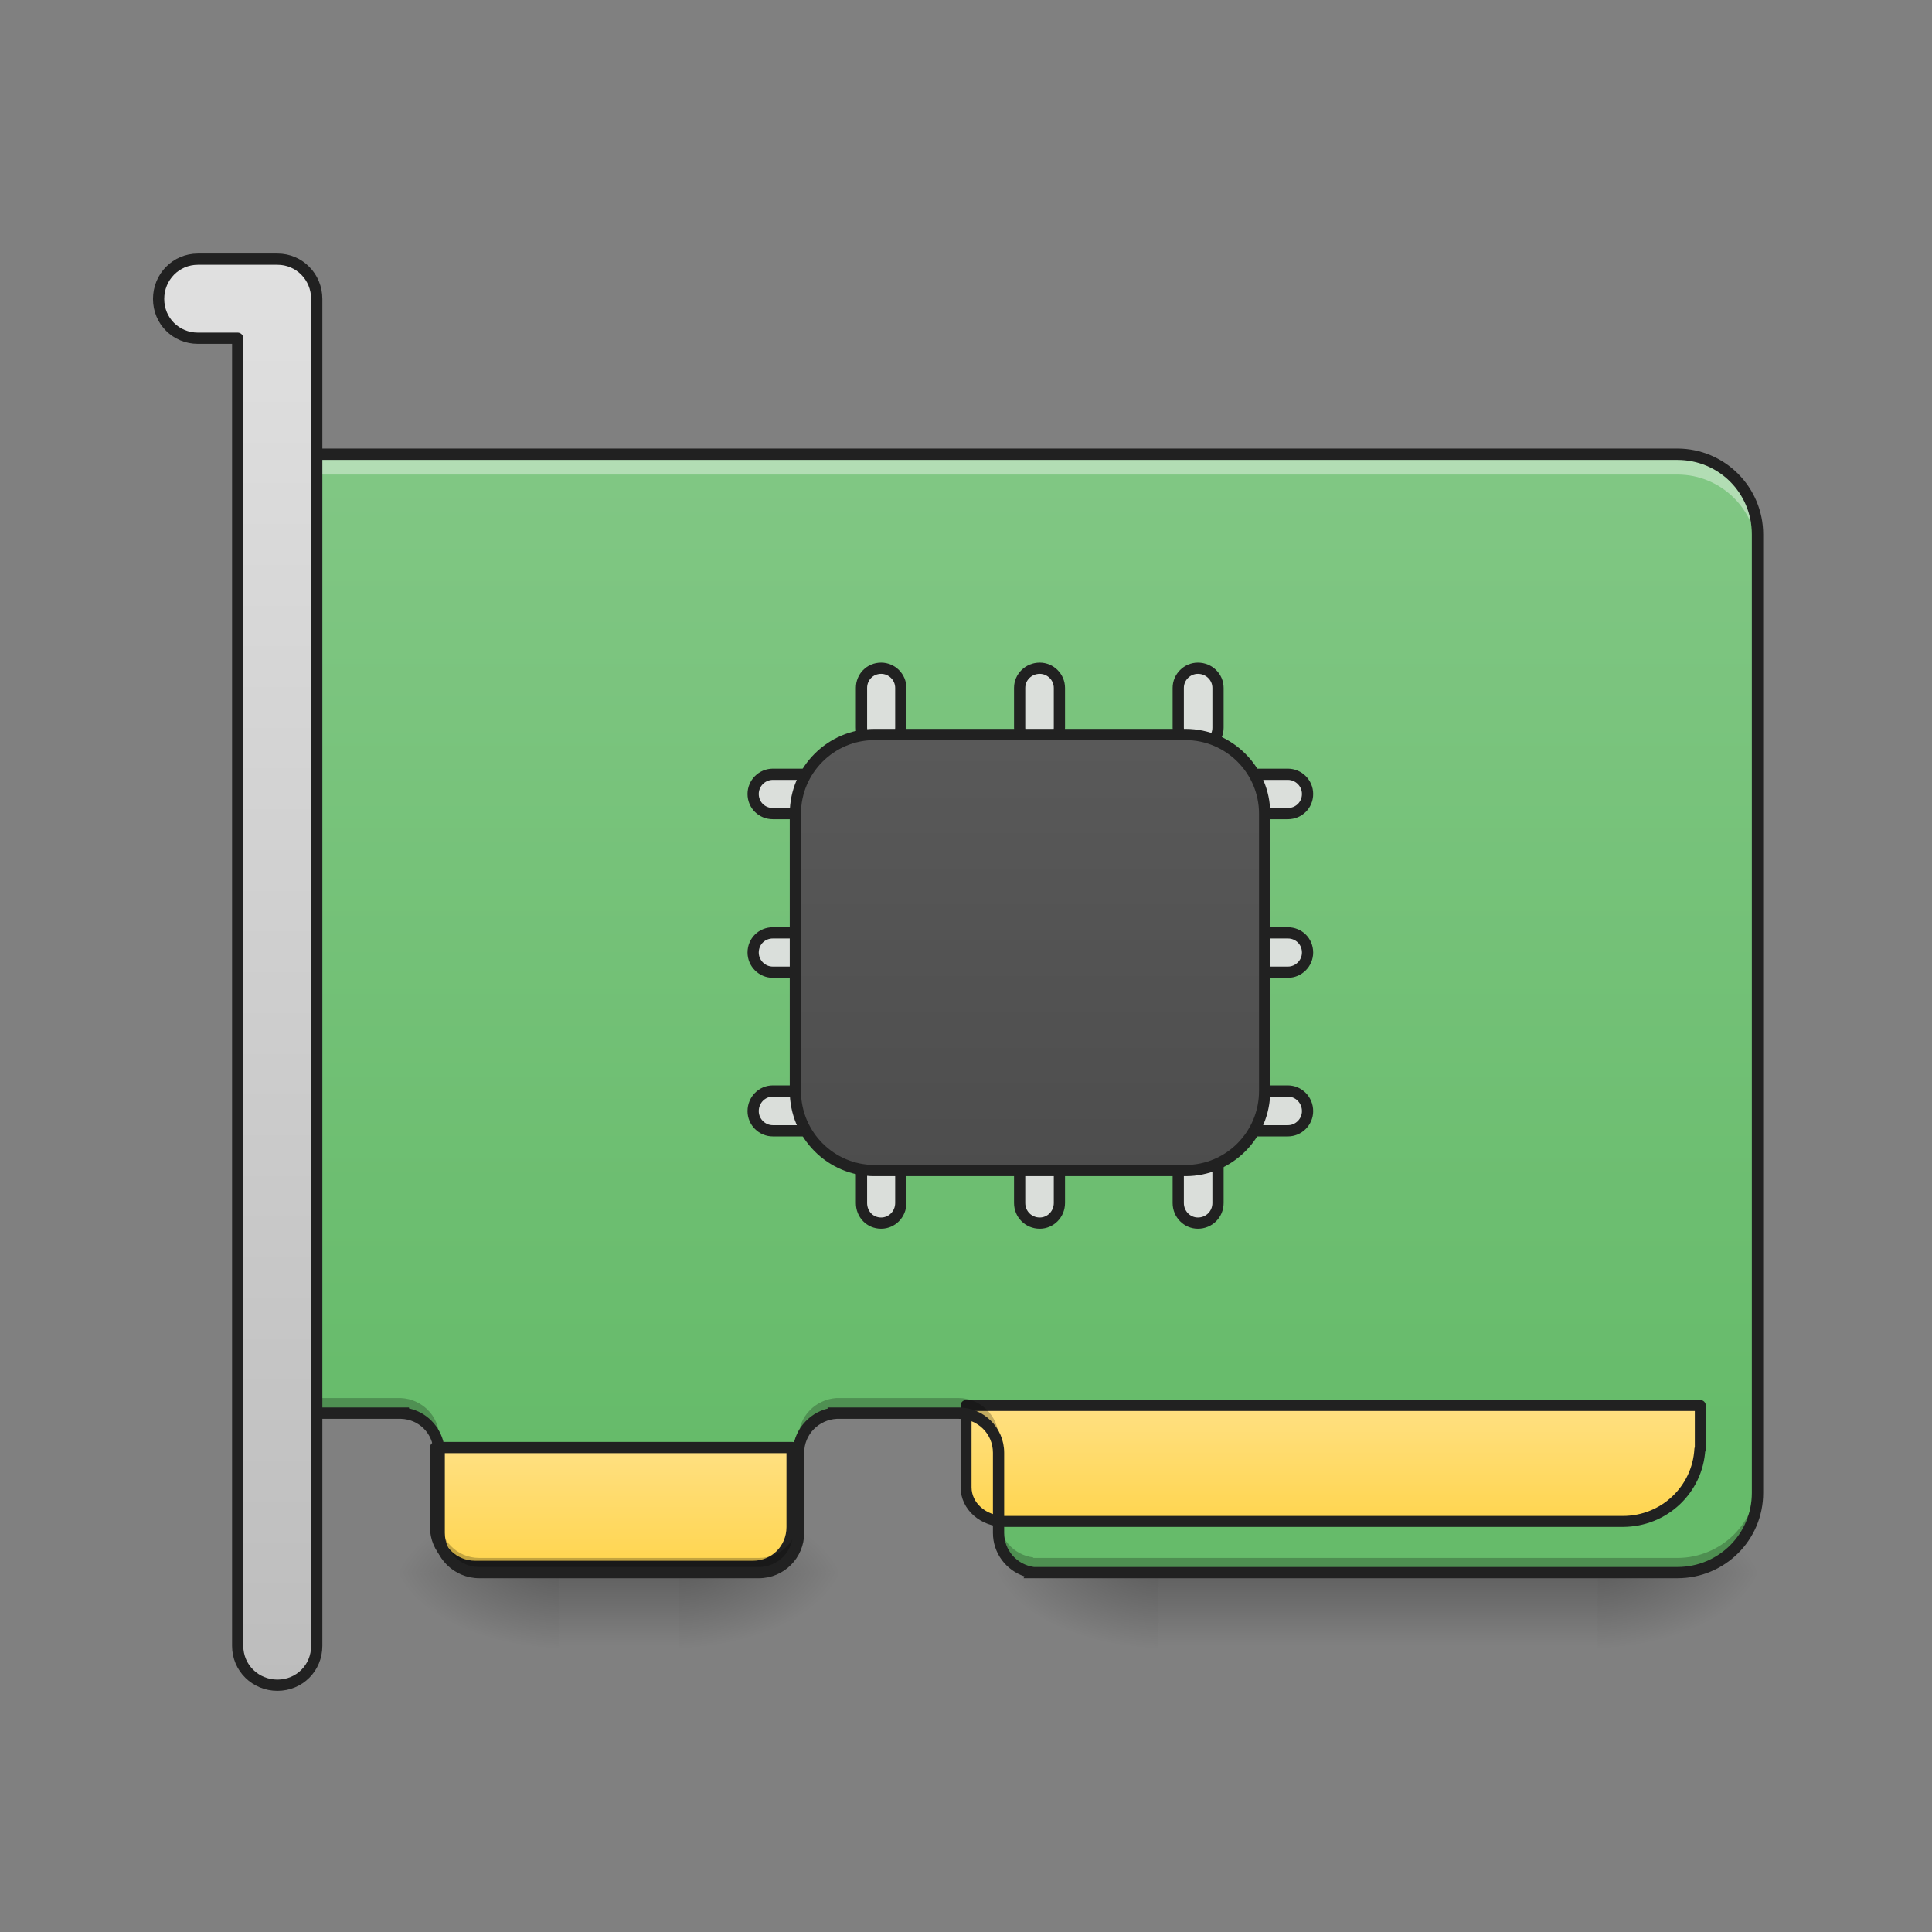 <?xml version="1.0" encoding="UTF-8"?>
<svg xmlns="http://www.w3.org/2000/svg" xmlns:xlink="http://www.w3.org/1999/xlink" width="16pt" height="16pt" viewBox="0 0 16 16" version="1.1">
<rect x="0" y="0" width="16" height="16" fill="#808080" stroke="none"/>
<defs>
<linearGradient id="linear0" gradientUnits="userSpaceOnUse" x1="349.25" y1="233.5" x2="349.25" y2="254.667" gradientTransform="matrix(0.031,0,0,0.031,-0.662,5.727)">
<stop offset="0" style="stop-color:rgb(0%,0%,0%);stop-opacity:0.275;"/>
<stop offset="1" style="stop-color:rgb(0%,0%,0%);stop-opacity:0;"/>
</linearGradient>
<radialGradient id="radial0" gradientUnits="userSpaceOnUse" cx="450.909" cy="189.579" fx="450.909" fy="189.579" r="21.167" gradientTransform="matrix(0,-0.039,-0.07,-0,26.396,30.805)">
<stop offset="0" style="stop-color:rgb(0%,0%,0%);stop-opacity:0.314;"/>
<stop offset="0.222" style="stop-color:rgb(0%,0%,0%);stop-opacity:0.275;"/>
<stop offset="1" style="stop-color:rgb(0%,0%,0%);stop-opacity:0;"/>
</radialGradient>
<radialGradient id="radial1" gradientUnits="userSpaceOnUse" cx="450.909" cy="189.579" fx="450.909" fy="189.579" r="21.167" gradientTransform="matrix(-0,0.039,0.07,0,-3.574,-4.756)">
<stop offset="0" style="stop-color:rgb(0%,0%,0%);stop-opacity:0.314;"/>
<stop offset="0.222" style="stop-color:rgb(0%,0%,0%);stop-opacity:0.275;"/>
<stop offset="1" style="stop-color:rgb(0%,0%,0%);stop-opacity:0;"/>
</radialGradient>
<radialGradient id="radial2" gradientUnits="userSpaceOnUse" cx="450.909" cy="189.579" fx="450.909" fy="189.579" r="21.167" gradientTransform="matrix(-0,-0.039,0.07,-0,-3.574,30.805)">
<stop offset="0" style="stop-color:rgb(0%,0%,0%);stop-opacity:0.314;"/>
<stop offset="0.222" style="stop-color:rgb(0%,0%,0%);stop-opacity:0.275;"/>
<stop offset="1" style="stop-color:rgb(0%,0%,0%);stop-opacity:0;"/>
</radialGradient>
<radialGradient id="radial3" gradientUnits="userSpaceOnUse" cx="450.909" cy="189.579" fx="450.909" fy="189.579" r="21.167" gradientTransform="matrix(0,0.039,-0.07,0,26.396,-4.756)">
<stop offset="0" style="stop-color:rgb(0%,0%,0%);stop-opacity:0.314;"/>
<stop offset="0.222" style="stop-color:rgb(0%,0%,0%);stop-opacity:0.275;"/>
<stop offset="1" style="stop-color:rgb(0%,0%,0%);stop-opacity:0;"/>
</radialGradient>
<linearGradient id="linear1" gradientUnits="userSpaceOnUse" x1="349.25" y1="233.5" x2="349.25" y2="254.667" gradientTransform="matrix(0.031,0,0,0.031,-5.623,5.727)">
<stop offset="0" style="stop-color:rgb(0%,0%,0%);stop-opacity:0.275;"/>
<stop offset="1" style="stop-color:rgb(0%,0%,0%);stop-opacity:0;"/>
</linearGradient>
<radialGradient id="radial4" gradientUnits="userSpaceOnUse" cx="450.909" cy="189.579" fx="450.909" fy="189.579" r="21.167" gradientTransform="matrix(0,-0.039,-0.07,-0,18.789,30.805)">
<stop offset="0" style="stop-color:rgb(0%,0%,0%);stop-opacity:0.314;"/>
<stop offset="0.222" style="stop-color:rgb(0%,0%,0%);stop-opacity:0.275;"/>
<stop offset="1" style="stop-color:rgb(0%,0%,0%);stop-opacity:0;"/>
</radialGradient>
<radialGradient id="radial5" gradientUnits="userSpaceOnUse" cx="450.909" cy="189.579" fx="450.909" fy="189.579" r="21.167" gradientTransform="matrix(-0,0.039,0.07,0,-8.535,-4.756)">
<stop offset="0" style="stop-color:rgb(0%,0%,0%);stop-opacity:0.314;"/>
<stop offset="0.222" style="stop-color:rgb(0%,0%,0%);stop-opacity:0.275;"/>
<stop offset="1" style="stop-color:rgb(0%,0%,0%);stop-opacity:0;"/>
</radialGradient>
<radialGradient id="radial6" gradientUnits="userSpaceOnUse" cx="450.909" cy="189.579" fx="450.909" fy="189.579" r="21.167" gradientTransform="matrix(-0,-0.039,0.07,-0,-8.535,30.805)">
<stop offset="0" style="stop-color:rgb(0%,0%,0%);stop-opacity:0.314;"/>
<stop offset="0.222" style="stop-color:rgb(0%,0%,0%);stop-opacity:0.275;"/>
<stop offset="1" style="stop-color:rgb(0%,0%,0%);stop-opacity:0;"/>
</radialGradient>
<radialGradient id="radial7" gradientUnits="userSpaceOnUse" cx="450.909" cy="189.579" fx="450.909" fy="189.579" r="21.167" gradientTransform="matrix(0,0.039,-0.07,0,18.789,-4.756)">
<stop offset="0" style="stop-color:rgb(0%,0%,0%);stop-opacity:0.314;"/>
<stop offset="0.222" style="stop-color:rgb(0%,0%,0%);stop-opacity:0.275;"/>
<stop offset="1" style="stop-color:rgb(0%,0%,0%);stop-opacity:0;"/>
</radialGradient>
<linearGradient id="linear2" gradientUnits="userSpaceOnUse" x1="211.667" y1="170" x2="211.667" y2="-94.583" gradientTransform="matrix(0.031,0,0,0.031,-0.331,6.719)">
<stop offset="0" style="stop-color:rgb(40%,73.333%,41.569%);stop-opacity:1;"/>
<stop offset="1" style="stop-color:rgb(50.588%,78.039%,51.765%);stop-opacity:1;"/>
</linearGradient>
<linearGradient id="linear3" gradientUnits="userSpaceOnUse" x1="298.685" y1="201.75" x2="298.685" y2="170" gradientTransform="matrix(2.25,0,0,1,-502.708,0)">
<stop offset="0" style="stop-color:rgb(100%,83.529%,30.98%);stop-opacity:1;"/>
<stop offset="1" style="stop-color:rgb(100%,87.843%,50.98%);stop-opacity:1;"/>
</linearGradient>
<linearGradient id="linear4" gradientUnits="userSpaceOnUse" x1="298.685" y1="201.75" x2="298.685" y2="170" gradientTransform="matrix(8.504,0,0,3.78,-1340,812.599)">
<stop offset="0" style="stop-color:rgb(100%,83.529%,30.98%);stop-opacity:1;"/>
<stop offset="1" style="stop-color:rgb(100%,87.843%,50.98%);stop-opacity:1;"/>
</linearGradient>
<linearGradient id="linear5" gradientUnits="userSpaceOnUse" x1="254" y1="201.75" x2="254" y2="-94.583" gradientTransform="matrix(1,0,0,1,10.583,0)">
<stop offset="0" style="stop-color:rgb(25.882%,25.882%,25.882%);stop-opacity:1;"/>
<stop offset="1" style="stop-color:rgb(38.039%,38.039%,38.039%);stop-opacity:1;"/>
</linearGradient>
<linearGradient id="linear6" gradientUnits="userSpaceOnUse" x1="84.667" y1="233.5" x2="84.667" y2="-147.5" >
<stop offset="0" style="stop-color:rgb(74.118%,74.118%,74.118%);stop-opacity:1;"/>
<stop offset="1" style="stop-color:rgb(87.843%,87.843%,87.843%);stop-opacity:1;"/>
</linearGradient>
</defs>
<g id="surface1">
<path style=" stroke:none;fill-rule:nonzero;fill:url(#linear0);" d="M 9.594 13.023 L 13.23 13.023 L 13.23 13.688 L 9.594 13.688 Z M 9.594 13.023 "/>
<path style=" stroke:none;fill-rule:nonzero;fill:url(#radial0);" d="M 13.23 13.023 L 14.555 13.023 L 14.555 12.363 L 13.23 12.363 Z M 13.23 13.023 "/>
<path style=" stroke:none;fill-rule:nonzero;fill:url(#radial1);" d="M 9.594 13.023 L 8.27 13.023 L 8.27 13.688 L 9.594 13.688 Z M 9.594 13.023 "/>
<path style=" stroke:none;fill-rule:nonzero;fill:url(#radial2);" d="M 9.594 13.023 L 8.27 13.023 L 8.27 12.363 L 9.594 12.363 Z M 9.594 13.023 "/>
<path style=" stroke:none;fill-rule:nonzero;fill:url(#radial3);" d="M 13.23 13.023 L 14.555 13.023 L 14.555 13.688 L 13.23 13.688 Z M 13.23 13.023 "/>
<path style=" stroke:none;fill-rule:nonzero;fill:url(#linear1);" d="M 4.629 13.023 L 5.621 13.023 L 5.621 13.688 L 4.629 13.688 Z M 4.629 13.023 "/>
<path style=" stroke:none;fill-rule:nonzero;fill:url(#radial4);" d="M 5.621 13.023 L 6.945 13.023 L 6.945 12.363 L 5.621 12.363 Z M 5.621 13.023 "/>
<path style=" stroke:none;fill-rule:nonzero;fill:url(#radial5);" d="M 4.629 13.023 L 3.309 13.023 L 3.309 13.688 L 4.629 13.688 Z M 4.629 13.023 "/>
<path style=" stroke:none;fill-rule:nonzero;fill:url(#radial6);" d="M 4.629 13.023 L 3.309 13.023 L 3.309 12.363 L 4.629 12.363 Z M 4.629 13.023 "/>
<path style=" stroke:none;fill-rule:nonzero;fill:url(#radial7);" d="M 5.621 13.023 L 6.945 13.023 L 6.945 13.688 L 5.621 13.688 Z M 5.621 13.023 "/>
<path style=" stroke:none;fill-rule:nonzero;fill:url(#linear2);" d="M 2.645 3.762 C 2.281 3.762 1.984 4.059 1.984 4.426 L 1.984 11.703 L 3.32 11.703 C 3.492 11.711 3.633 11.848 3.637 12.02 L 3.637 12.695 C 3.637 12.879 3.785 13.023 3.969 13.023 L 6.285 13.023 C 6.469 13.023 6.613 12.879 6.613 12.695 L 6.613 12.031 C 6.613 11.855 6.754 11.711 6.926 11.703 L 7.938 11.703 C 8.121 11.703 8.27 11.848 8.27 12.031 L 8.27 12.695 C 8.27 12.863 8.395 13 8.559 13.023 C 8.559 13.023 8.555 13.023 8.555 13.023 L 13.891 13.023 C 14.258 13.023 14.555 12.73 14.555 12.363 L 14.555 4.426 C 14.555 4.059 14.258 3.762 13.891 3.762 Z M 2.645 3.762 "/>
<path style=" stroke:none;fill-rule:nonzero;fill:rgb(100%,100%,100%);fill-opacity:0.392;" d="M 2.645 3.762 C 2.281 3.762 1.984 4.059 1.984 4.426 L 1.984 4.594 C 1.984 4.227 2.281 3.93 2.645 3.93 L 13.891 3.93 C 14.258 3.93 14.555 4.227 14.555 4.594 L 14.555 4.426 C 14.555 4.059 14.258 3.762 13.891 3.762 Z M 6.613 12.199 L 6.613 12.695 Z M 6.613 12.199 "/>
<path style="fill-rule:nonzero;fill:url(#linear3);stroke-width:3;stroke-linecap:round;stroke-linejoin:round;stroke:rgb(12.941%,12.941%,12.941%);stroke-opacity:1;stroke-miterlimit:4;" d="M 116.364 169.963 L 116.364 191.211 C 116.364 197.086 121.113 201.71 126.988 201.71 L 201.106 201.71 C 206.98 201.71 211.605 197.086 211.605 191.211 L 211.605 169.963 Z M 116.364 169.963 " transform="matrix(0.031,0,0,0.031,0,6.719)"/>
<path style="fill-rule:nonzero;fill:url(#linear4);stroke-width:11.339;stroke-linecap:round;stroke-linejoin:round;stroke:rgb(12.941%,12.941%,12.941%);stroke-opacity:1;stroke-miterlimit:4;" d="M 1000.062 1454.979 L 1000.062 1539.538 C 1000.062 1559.379 1018.013 1574.968 1040.216 1574.968 L 1679.84 1574.968 C 1722.828 1574.968 1757.313 1541.9 1759.675 1500.329 L 1760.147 1500.329 L 1760.147 1454.979 Z M 1000.062 1454.979 " transform="matrix(0.008,0,0,0.008,0,0)"/>
<path style="fill-rule:nonzero;fill:rgb(87.843%,87.843%,87.843%);fill-opacity:0.945;stroke-width:3;stroke-linecap:round;stroke-linejoin:round;stroke:rgb(12.941%,12.941%,12.941%);stroke-opacity:1;stroke-miterlimit:4;" d="M 195.772 -9.895 L 206.396 -9.895 C 209.271 -9.895 211.645 -7.52 211.645 -4.645 C 211.645 -1.645 209.271 0.604 206.396 0.604 L 195.772 0.604 C 192.897 0.604 190.522 -1.645 190.522 -4.645 C 190.522 -7.52 192.897 -9.895 195.772 -9.895 Z M 195.772 -9.895 " transform="matrix(0.031,0,0,0.031,0.331,6.719)"/>
<path style="fill-rule:nonzero;fill:rgb(87.843%,87.843%,87.843%);fill-opacity:0.945;stroke-width:3;stroke-linecap:round;stroke-linejoin:round;stroke:rgb(12.941%,12.941%,12.941%);stroke-opacity:1;stroke-miterlimit:4;" d="M 195.772 32.476 L 206.396 32.476 C 209.271 32.476 211.645 34.726 211.645 37.726 C 211.645 40.601 209.271 42.975 206.396 42.975 L 195.772 42.975 C 192.897 42.975 190.522 40.601 190.522 37.726 C 190.522 34.726 192.897 32.476 195.772 32.476 Z M 195.772 32.476 " transform="matrix(0.031,0,0,0.031,0.331,6.719)"/>
<path style="fill-rule:nonzero;fill:rgb(87.843%,87.843%,87.843%);fill-opacity:0.945;stroke-width:3;stroke-linecap:round;stroke-linejoin:round;stroke:rgb(12.941%,12.941%,12.941%);stroke-opacity:1;stroke-miterlimit:4;" d="M 195.772 74.722 L 206.396 74.722 C 209.271 74.722 211.645 77.097 211.645 80.097 C 211.645 82.972 209.271 85.346 206.396 85.346 L 195.772 85.346 C 192.897 85.346 190.522 82.972 190.522 80.097 C 190.522 77.097 192.897 74.722 195.772 74.722 Z M 195.772 74.722 " transform="matrix(0.031,0,0,0.031,0.331,6.719)"/>
<path style="fill-rule:nonzero;fill:rgb(87.843%,87.843%,87.843%);fill-opacity:0.945;stroke-width:3;stroke-linecap:round;stroke-linejoin:round;stroke:rgb(12.941%,12.941%,12.941%);stroke-opacity:1;stroke-miterlimit:4;" d="M 322.76 -9.895 L 333.384 -9.895 C 336.259 -9.895 338.633 -7.52 338.633 -4.645 C 338.633 -1.645 336.259 0.604 333.384 0.604 L 322.76 0.604 C 319.885 0.604 317.51 -1.645 317.51 -4.645 C 317.51 -7.52 319.885 -9.895 322.76 -9.895 Z M 322.76 -9.895 " transform="matrix(0.031,0,0,0.031,0.331,6.719)"/>
<path style="fill-rule:nonzero;fill:rgb(87.843%,87.843%,87.843%);fill-opacity:0.945;stroke-width:3;stroke-linecap:round;stroke-linejoin:round;stroke:rgb(12.941%,12.941%,12.941%);stroke-opacity:1;stroke-miterlimit:4;" d="M 322.76 32.476 L 333.384 32.476 C 336.259 32.476 338.633 34.726 338.633 37.726 C 338.633 40.601 336.259 42.975 333.384 42.975 L 322.76 42.975 C 319.885 42.975 317.51 40.601 317.51 37.726 C 317.51 34.726 319.885 32.476 322.76 32.476 Z M 322.76 32.476 " transform="matrix(0.031,0,0,0.031,0.331,6.719)"/>
<path style="fill-rule:nonzero;fill:rgb(87.843%,87.843%,87.843%);fill-opacity:0.945;stroke-width:3;stroke-linecap:round;stroke-linejoin:round;stroke:rgb(12.941%,12.941%,12.941%);stroke-opacity:1;stroke-miterlimit:4;" d="M 322.76 74.722 L 333.384 74.722 C 336.259 74.722 338.633 77.097 338.633 80.097 C 338.633 82.972 336.259 85.346 333.384 85.346 L 322.76 85.346 C 319.885 85.346 317.51 82.972 317.51 80.097 C 317.51 77.097 319.885 74.722 322.76 74.722 Z M 322.76 74.722 " transform="matrix(0.031,0,0,0.031,0.331,6.719)"/>
<path style="fill-rule:nonzero;fill:rgb(87.843%,87.843%,87.843%);fill-opacity:0.945;stroke-width:3;stroke-linecap:round;stroke-linejoin:round;stroke:rgb(12.941%,12.941%,12.941%);stroke-opacity:1;stroke-miterlimit:4;" d="M 195.732 -9.969 L 206.356 -9.969 C 209.356 -9.969 211.606 -7.594 211.606 -4.595 C 211.606 -1.72 209.356 0.655 206.356 0.655 L 195.732 0.655 C 192.858 0.655 190.483 -1.72 190.483 -4.595 C 190.483 -7.594 192.858 -9.969 195.732 -9.969 Z M 195.732 -9.969 " transform="matrix(0,0.031,-0.031,0,9.778,-0.371)"/>
<path style="fill-rule:nonzero;fill:rgb(87.843%,87.843%,87.843%);fill-opacity:0.945;stroke-width:3;stroke-linecap:round;stroke-linejoin:round;stroke:rgb(12.941%,12.941%,12.941%);stroke-opacity:1;stroke-miterlimit:4;" d="M 195.732 32.402 L 206.356 32.402 C 209.356 32.402 211.606 34.777 211.606 37.651 C 211.606 40.651 209.356 43.026 206.356 43.026 L 195.732 43.026 C 192.858 43.026 190.483 40.651 190.483 37.651 C 190.483 34.777 192.858 32.402 195.732 32.402 Z M 195.732 32.402 " transform="matrix(0,0.031,-0.031,0,9.778,-0.371)"/>
<path style="fill-rule:nonzero;fill:rgb(87.843%,87.843%,87.843%);fill-opacity:0.945;stroke-width:3;stroke-linecap:round;stroke-linejoin:round;stroke:rgb(12.941%,12.941%,12.941%);stroke-opacity:1;stroke-miterlimit:4;" d="M 195.732 74.773 L 206.356 74.773 C 209.356 74.773 211.606 77.148 211.606 80.022 C 211.606 83.022 209.356 85.272 206.356 85.272 L 195.732 85.272 C 192.858 85.272 190.483 83.022 190.483 80.022 C 190.483 77.148 192.858 74.773 195.732 74.773 Z M 195.732 74.773 " transform="matrix(0,0.031,-0.031,0,9.778,-0.371)"/>
<path style="fill-rule:nonzero;fill:rgb(87.843%,87.843%,87.843%);fill-opacity:0.945;stroke-width:3;stroke-linecap:round;stroke-linejoin:round;stroke:rgb(12.941%,12.941%,12.941%);stroke-opacity:1;stroke-miterlimit:4;" d="M 322.845 -9.969 L 333.344 -9.969 C 336.344 -9.969 338.719 -7.594 338.719 -4.595 C 338.719 -1.72 336.344 0.655 333.344 0.655 L 322.845 0.655 C 319.846 0.655 317.471 -1.72 317.471 -4.595 C 317.471 -7.594 319.846 -9.969 322.845 -9.969 Z M 322.845 -9.969 " transform="matrix(0,0.031,-0.031,0,9.778,-0.371)"/>
<path style="fill-rule:nonzero;fill:rgb(87.843%,87.843%,87.843%);fill-opacity:0.945;stroke-width:3;stroke-linecap:round;stroke-linejoin:round;stroke:rgb(12.941%,12.941%,12.941%);stroke-opacity:1;stroke-miterlimit:4;" d="M 322.845 32.402 L 333.344 32.402 C 336.344 32.402 338.719 34.777 338.719 37.651 C 338.719 40.651 336.344 43.026 333.344 43.026 L 322.845 43.026 C 319.846 43.026 317.471 40.651 317.471 37.651 C 317.471 34.777 319.846 32.402 322.845 32.402 Z M 322.845 32.402 " transform="matrix(0,0.031,-0.031,0,9.778,-0.371)"/>
<path style="fill-rule:nonzero;fill:rgb(87.843%,87.843%,87.843%);fill-opacity:0.945;stroke-width:3;stroke-linecap:round;stroke-linejoin:round;stroke:rgb(12.941%,12.941%,12.941%);stroke-opacity:1;stroke-miterlimit:4;" d="M 322.845 74.773 L 333.344 74.773 C 336.344 74.773 338.719 77.148 338.719 80.022 C 338.719 83.022 336.344 85.272 333.344 85.272 L 322.845 85.272 C 319.846 85.272 317.471 83.022 317.471 80.022 C 317.471 77.148 319.846 74.773 322.845 74.773 Z M 322.845 74.773 " transform="matrix(0,0.031,-0.031,0,9.778,-0.371)"/>
<path style="fill-rule:nonzero;fill:url(#linear5);stroke-width:3;stroke-linecap:round;stroke-linejoin:round;stroke:rgb(12.941%,12.941%,12.941%);stroke-opacity:1;stroke-miterlimit:4;" d="M 233.603 -20.519 L 316.72 -20.519 C 328.344 -20.519 337.843 -11.019 337.843 0.604 L 337.843 74.722 C 337.843 86.471 328.344 95.97 316.72 95.97 L 233.603 95.97 C 221.979 95.97 212.48 86.471 212.48 74.722 L 212.48 0.604 C 212.48 -11.019 221.979 -20.519 233.603 -20.519 Z M 233.603 -20.519 " transform="matrix(0.031,0,0,0.031,0,6.719)"/>
<path style=" stroke:none;fill-rule:nonzero;fill:rgb(0%,0%,0%);fill-opacity:0.235;" d="M 6.926 11.578 C 6.754 11.59 6.613 11.73 6.613 11.91 L 6.613 12.57 C 6.613 12.754 6.469 12.902 6.285 12.902 L 3.969 12.902 C 3.785 12.902 3.641 12.754 3.637 12.57 L 3.637 12.695 C 3.637 12.879 3.785 13.023 3.969 13.023 L 6.285 13.023 C 6.469 13.023 6.613 12.879 6.613 12.695 L 6.613 12.031 C 6.613 11.855 6.754 11.711 6.926 11.703 L 7.938 11.703 C 8.121 11.703 8.27 11.848 8.27 12.031 L 8.27 11.91 C 8.27 11.727 8.121 11.578 7.938 11.578 Z M 1.984 11.578 L 1.984 11.703 L 3.32 11.703 C 3.492 11.711 3.633 11.848 3.637 12.02 L 3.637 11.895 C 3.633 11.723 3.492 11.586 3.32 11.578 Z M 14.555 12.238 C 14.555 12.605 14.258 12.902 13.891 12.902 L 8.555 12.902 C 8.555 12.902 8.559 12.898 8.559 12.898 C 8.395 12.879 8.27 12.738 8.27 12.57 L 8.27 12.695 C 8.27 12.863 8.395 13 8.559 13.023 C 8.559 13.023 8.555 13.023 8.555 13.023 L 13.891 13.023 C 14.258 13.023 14.555 12.73 14.555 12.363 Z M 14.555 12.238 "/>
<path style=" stroke:none;fill-rule:nonzero;fill:rgb(12.941%,12.941%,12.941%);fill-opacity:1;" d="M 2.645 3.715 C 2.254 3.715 1.938 4.035 1.938 4.426 L 1.938 11.75 L 3.32 11.75 C 3.469 11.754 3.586 11.871 3.59 12.02 L 3.59 12.695 C 3.59 12.902 3.762 13.07 3.969 13.07 L 6.285 13.07 C 6.492 13.07 6.66 12.902 6.66 12.695 L 6.66 12.031 C 6.66 11.879 6.781 11.758 6.93 11.75 L 7.938 11.75 C 8.098 11.75 8.223 11.875 8.223 12.031 L 8.223 12.695 C 8.223 12.863 8.332 13.004 8.484 13.055 L 8.477 13.07 L 13.891 13.07 C 14.285 13.07 14.602 12.754 14.602 12.363 L 14.602 4.426 C 14.602 4.035 14.285 3.715 13.891 3.715 Z M 2.645 3.809 L 13.891 3.809 C 14.234 3.809 14.508 4.082 14.508 4.426 L 14.508 12.363 C 14.508 12.703 14.234 12.977 13.891 12.977 L 8.562 12.977 C 8.422 12.957 8.316 12.84 8.316 12.695 L 8.316 12.031 C 8.316 11.824 8.148 11.656 7.938 11.656 L 6.852 11.656 L 6.859 11.664 C 6.691 11.703 6.566 11.855 6.566 12.031 L 6.566 12.695 C 6.566 12.852 6.441 12.977 6.285 12.977 L 3.969 12.977 C 3.812 12.977 3.684 12.852 3.684 12.695 L 3.684 11.953 L 3.676 11.957 C 3.645 11.809 3.531 11.695 3.387 11.664 L 3.387 11.656 L 2.031 11.656 L 2.031 4.426 C 2.031 4.082 2.305 3.809 2.645 3.809 Z M 2.645 3.809 "/>
<path style="fill-rule:nonzero;fill:url(#linear6);stroke-width:3;stroke-linecap:round;stroke-linejoin:round;stroke:rgb(12.941%,12.941%,12.941%);stroke-opacity:1;stroke-miterlimit:4;" d="M 52.87 -147.506 C 46.996 -147.506 42.371 -142.757 42.371 -136.882 C 42.371 -131.008 46.996 -126.383 52.87 -126.383 L 63.494 -126.383 L 63.494 222.958 C 63.494 228.833 68.243 233.457 74.118 233.457 C 79.992 233.457 84.617 228.833 84.617 222.958 L 84.617 -136.882 C 84.617 -142.757 79.992 -147.506 74.118 -147.506 Z M 52.87 -147.506 " transform="matrix(0.031,0,0,0.031,0,6.719)"/>
</g>
</svg>
